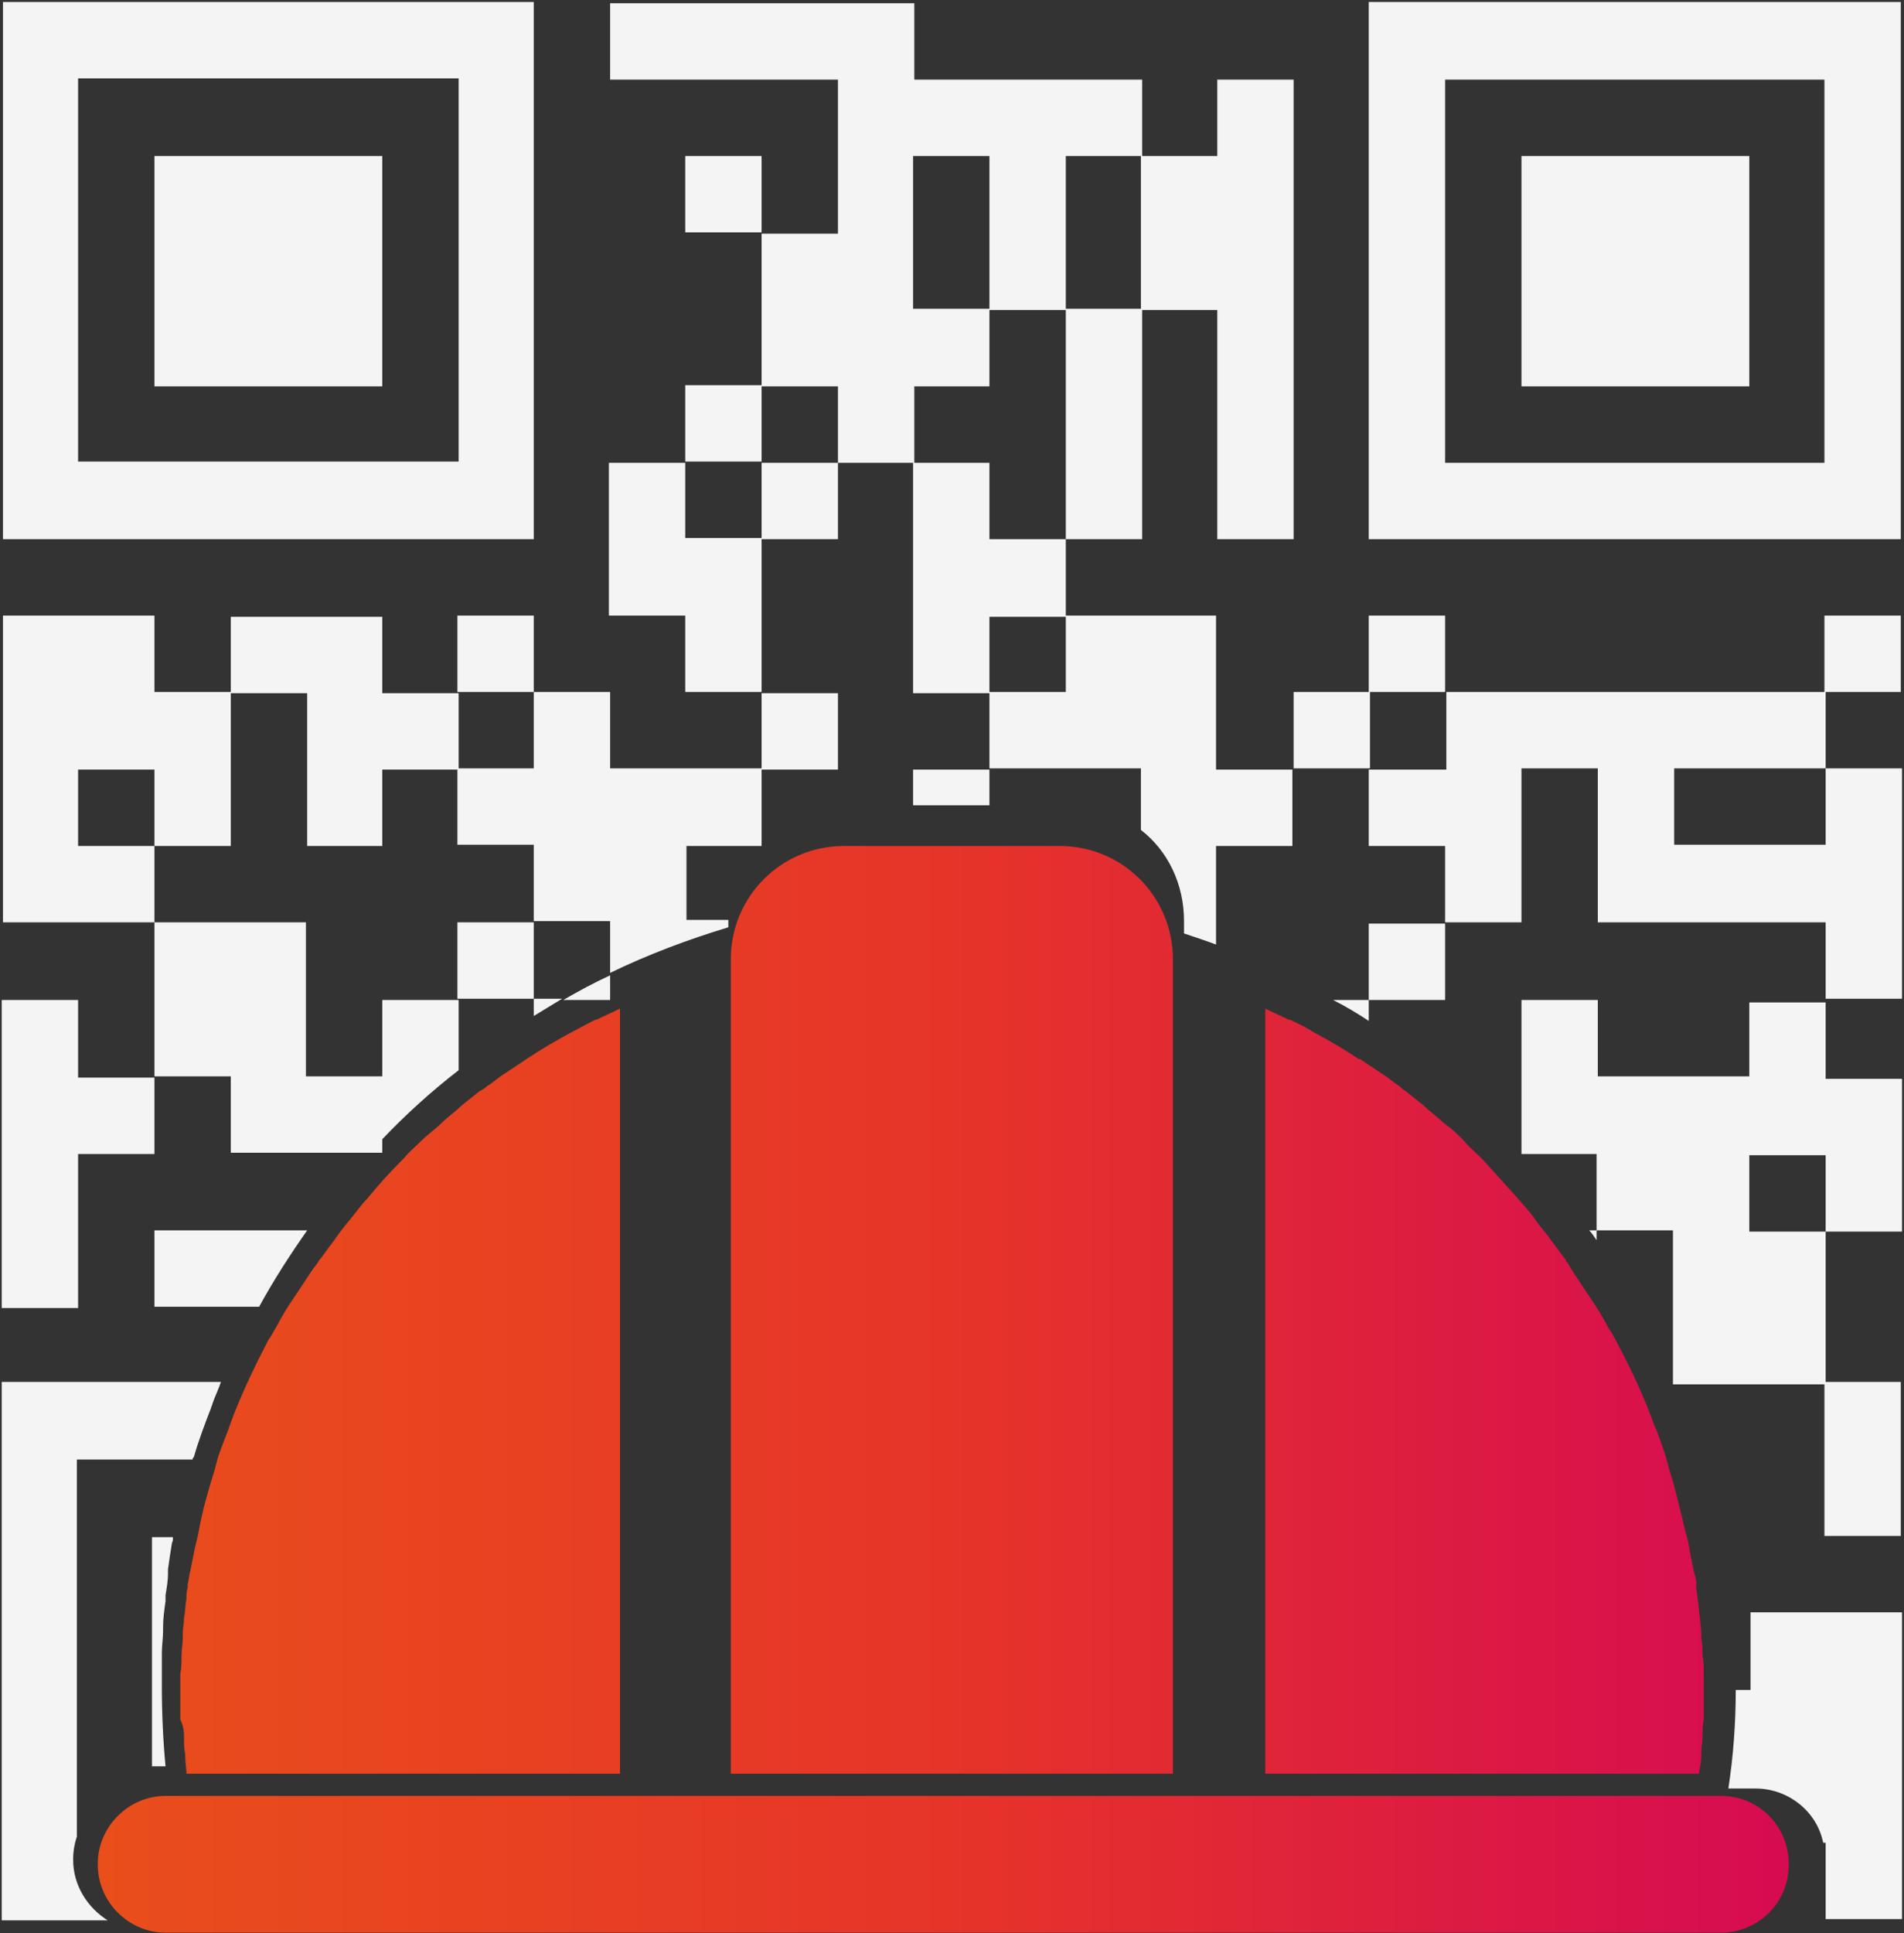 <svg width="802" height="814" viewBox="0 0 802 814" fill="none" xmlns="http://www.w3.org/2000/svg">
<rect x="0" y="0" width="802" height="814" fill="#333333" stroke="none"/>
<path d="M716.606 739.025C716.606 739.025 716.606 738.506 716.606 737.987C716.606 735.912 717.125 733.319 717.125 731.244C717.125 728.65 717.125 726.575 717.644 723.981C717.644 720.35 717.644 717.238 717.644 713.606C717.644 710.494 717.644 707.9 717.644 704.788C717.644 702.194 717.644 699.6 717.125 697.006C717.125 694.413 717.125 692.337 716.606 689.744C716.606 688.706 716.606 688.188 716.606 687.669C716.606 685.594 716.087 683.519 716.087 681.444C715.569 678.85 715.569 675.737 715.05 673.144C715.05 671.587 714.531 670.031 714.531 668.475C714.531 667.956 714.531 667.438 714.531 666.919C714.531 665.363 714.012 663.288 713.494 661.731C712.975 659.138 712.456 656.544 711.938 653.95C711.419 650.838 710.9 647.725 709.863 644.612C707.788 635.794 705.712 626.975 703.119 618.675C702.6 616.6 702.081 615.044 701.562 612.969C700.006 608.3 698.45 603.631 696.375 598.962C695.856 597.406 695.338 595.85 694.819 594.812C690.669 583.919 685.481 573.544 680.294 563.688C679.256 562.131 678.737 560.575 677.7 559.538C676.144 556.425 674.069 552.794 671.994 549.681C670.956 548.125 669.919 546.569 668.881 545.013C667.844 543.456 666.806 541.9 665.769 540.344C664.213 537.75 662.138 535.156 660.581 532.044C660.062 531.525 659.544 531.006 659.544 530.487C657.469 527.894 655.394 524.781 653.319 522.188C651.244 519.075 648.65 516.481 646.575 513.369C644.5 510.256 641.906 507.662 639.312 504.55C634.644 499.362 629.456 493.656 624.787 488.469C624.269 487.95 624.269 487.95 623.75 487.431C621.156 484.837 618.562 482.763 616.488 480.169C613.894 477.575 611.3 474.981 608.188 472.906C605.594 470.312 602.481 468.237 599.887 465.644C597.294 463.569 594.7 461.494 592.106 459.419C591.069 458.9 590.031 457.863 589.512 457.344C586.919 455.787 584.844 453.713 582.25 452.156C579.138 450.081 576.025 448.006 572.912 445.931C572.912 445.931 572.913 445.931 572.394 445.931C566.169 441.781 559.944 438.15 553.2 434.519C550.087 432.444 546.456 430.887 543.344 429.331C543.344 429.331 543.344 429.331 542.825 429.331C539.712 427.775 536.081 426.219 532.969 424.663V746.806H715.569C716.088 744.212 716.606 741.619 716.606 739.025ZM494.062 403.913C494.062 377.456 472.794 356.188 446.337 356.188H355.556C329.1 356.188 307.831 377.456 307.831 403.913V746.806H494.062V403.913ZM724.906 756.144H69.725C54.163 756.144 41.194 769.112 41.194 784.675V785.194C41.194 800.756 54.163 813.725 69.725 813.725H724.906C740.469 813.725 753.438 801.275 753.438 785.194V784.675C753.438 769.112 740.987 756.144 724.906 756.144ZM77.506 731.763C77.506 733.838 77.506 736.431 78.025 738.506C78.025 739.025 78.025 739.025 78.025 739.544C78.025 742.138 78.544 744.731 78.544 746.806H261.144V424.663C258.031 426.219 254.4 427.775 251.287 429.331C251.287 429.331 251.288 429.331 250.769 429.331C247.656 430.887 244.025 432.962 240.912 434.519C234.169 438.15 227.944 441.781 221.719 445.931C218.606 448.006 215.494 450.081 212.381 452.156C209.787 453.713 207.713 455.787 205.119 457.344C204.081 458.381 203.044 458.9 202.006 459.419C199.412 461.494 196.819 463.569 194.225 465.644C191.631 468.237 188.519 470.312 185.925 472.906C183.331 475.5 180.219 477.575 177.625 480.169C175.031 482.763 172.438 484.837 170.363 487.431C169.844 487.95 169.844 487.95 169.325 488.469C164.137 493.656 159.469 498.844 154.8 504.55C152.206 507.144 150.131 510.256 147.537 513.369C144.944 516.481 142.869 519.075 140.794 522.188C138.719 524.781 136.644 527.894 134.569 530.487C134.05 531.006 134.05 531.525 133.531 532.044C131.456 534.638 129.9 537.231 127.825 540.344C126.787 541.9 125.75 543.456 124.713 545.013C123.675 546.569 122.637 548.125 121.6 549.681C119.525 552.794 117.969 555.906 115.894 559.538C114.856 561.094 114.338 562.65 113.3 563.688C108.113 573.544 102.925 584.438 98.775 594.812C98.256 596.369 97.737 597.406 97.219 598.962C95.662 603.631 93.588 608.3 92.031 612.969C91.513 614.525 90.994 616.6 90.475 618.675C87.881 626.975 85.287 635.794 83.731 644.612C83.213 647.725 82.175 650.838 81.656 653.95C81.138 656.544 80.619 659.138 80.1 661.731C79.581 663.288 79.581 665.363 79.062 666.919C79.062 667.438 79.062 667.956 79.062 668.475C78.544 670.031 78.544 671.587 78.544 673.144C78.025 675.737 78.025 678.85 77.506 681.444C77.506 683.519 76.987 685.594 76.987 687.669C76.987 688.188 76.987 689.225 76.987 689.744C76.987 692.337 76.469 694.413 76.469 697.006C76.469 699.6 76.469 702.194 75.95 704.788C75.95 707.9 75.95 710.494 75.95 713.606C75.95 717.238 75.95 720.35 75.95 723.981C77.506 727.094 77.506 729.688 77.506 731.763Z" fill="url(#paint0_linear_286_22)"/>
<path d="M736.837 453.194H673.031V421.031H640.869V482.763V485.875H643.462H672.512V518.038H704.675V580.806V582.881H705.712H769V518.556H736.837V486.394H769V518.556H801.163V486.394V454.231H769V422.069H736.837V453.194ZM384.606 339.069H416.769V324.025H384.606V339.069ZM576.544 421.031H608.706V388.869H576.544V421.031ZM576.544 429.85V421.031H561.5C566.687 423.625 571.875 426.738 576.544 429.85ZM224.831 259.181H192.669V291.344H224.831V259.181ZM32.894 421.031H0.731V485.875V550.719H32.894V485.875H65.056V453.712H32.894V421.031ZM352.962 324.025V291.862H320.8V324.025H352.962ZM224.831 427.775C228.981 425.181 232.612 423.106 236.762 420.513H224.831V427.775ZM224.831 227.019V194.856V0.844H161.025H1.25V194.856V227.019H161.025H224.831ZM32.894 33.006H161.025H193.187V194.337H161.025H32.894V33.006ZM65.056 743.694H69.725C68.687 732.8 68.169 721.388 68.169 709.975C68.169 706.344 68.169 702.712 68.169 699.081C68.169 698.044 68.169 697.006 68.169 695.969C68.169 692.856 68.687 689.744 68.687 686.631C68.687 686.113 68.687 685.594 68.687 685.075C68.687 681.444 69.206 677.812 69.725 674.181C69.725 673.144 69.725 672.625 69.725 671.587C70.244 668.475 70.762 665.362 70.762 662.769C70.762 662.25 70.762 661.213 70.762 660.694C71.281 657.063 71.8 653.431 72.319 650.319C72.319 649.8 72.838 648.762 72.838 648.244C72.838 647.725 72.838 647.725 72.838 647.206H64.019V743.694H65.056ZM65.056 550.2H109.15C115.375 538.788 122.119 528.413 129.381 518.038H65.056V550.2ZM576.544 0.844V194.856V227.019H800.644V194.856V0.844H576.544ZM768.481 194.856H608.706V33.525H768.481V194.856ZM161.025 65.688H65.056V162.694H161.025V65.688ZM0.731 808.538H45.344C37.044 803.35 30.819 794.012 30.819 783.119V782.6C30.819 779.488 31.337 776.375 32.375 773.263V614.525H81.137C81.137 614.006 81.137 614.006 81.656 613.487C83.731 606.225 86.325 599.481 88.919 592.737C88.919 592.219 89.437 591.7 89.437 591.181C90.475 588.069 92.031 584.956 93.069 581.844H0.731V808.538ZM672.512 522.188V518.038H669.4C670.437 519.075 671.475 520.631 672.512 522.188ZM736.837 711.531H731.131C731.131 725.537 730.094 739.544 728.019 753.031H739.431C753.437 753.031 765.369 762.888 767.962 775.856H769V808.019H801.163V678.85H737.356V711.531H736.837ZM800.644 646.688V581.844H768.481V646.688H800.644ZM448.931 259.181V227.019H416.769V194.856H384.606V291.862H416.769V259.7H448.931V259.181ZM288.637 194.856H256.475V259.181H288.637V291.344H320.8V226.5H288.637V194.856ZM320.8 162.175H288.637V194.337H320.8V162.175ZM512.737 130.013V194.856V227.019H544.9V194.856V33.525H512.737V65.688H480.575V130.531H512.737V130.013ZM608.706 259.181H576.544V291.344H608.706V259.181ZM448.931 194.856V227.019H481.094V194.856V130.013H448.931V194.856ZM416.769 162.175V130.013H384.606V65.688H416.769V130.531H448.931V65.688H481.094V33.525H385.125V1.362H256.994V33.525H352.962V98.369H320.8V162.694H352.962V194.856H385.125V162.694H416.769V162.175ZM320.8 227.019H352.962V194.856H320.8V227.019ZM512.737 259.181H448.931V291.344H416.769V323.506H480.575V349.444C491.987 358.263 498.731 372.269 498.731 387.831V393.019C503.4 394.575 508.069 396.131 512.219 397.688V356.188H544.381V324.025H512.219V259.181H512.737ZM544.9 291.344V323.506H577.062V291.344H544.9ZM736.837 65.688H640.869V162.694H736.837V65.688ZM161.025 453.194H128.862V388.35H65.056V453.194H97.219V485.356H155.837H161.025V479.65C170.881 469.275 181.775 459.419 193.187 450.6V421.031H161.025V453.194ZM288.637 65.688V97.85H320.8V65.688H288.637ZM32.894 356.188V324.025H65.056V356.188H97.219V291.344H65.056V259.181H1.25V388.35H65.056V356.188H32.894ZM128.862 356.188H161.025V324.025H193.187V291.862H161.025V259.7H97.219V291.862H129.381V356.188H128.862ZM768.481 291.344H800.644V259.181H768.481V291.344ZM256.994 291.344H224.831V323.506H192.669V355.669H224.831V387.831H256.994V409.619C273.075 401.837 289.675 395.612 306.794 390.425V387.312H289.156V356.188H318.725H320.8V353.594V323.506H256.994V291.344ZM608.706 324.025H576.544V356.188H608.706V388.35H640.869V323.506H673.031V388.35H769V420.513H801.163V323.506H769V355.669H705.194V323.506H769V291.344H609.225V324.025H608.706ZM192.669 388.35V420.513H224.831V388.35H192.669ZM256.994 421.031V410.656C250.25 413.769 243.506 417.4 237.281 421.031H256.994Z" fill="#F4F4F4"/>
<defs>
<linearGradient id="paint0_linear_286_22" x1="41.3" y1="584.997" x2="753.543" y2="584.997" gradientUnits="userSpaceOnUse">
<stop stop-color="#E94E1B"/>
<stop offset="0.521" stop-color="#E6332A"/>
<stop offset="1" stop-color="#D60B52"/>
</linearGradient>
</defs>
</svg>
